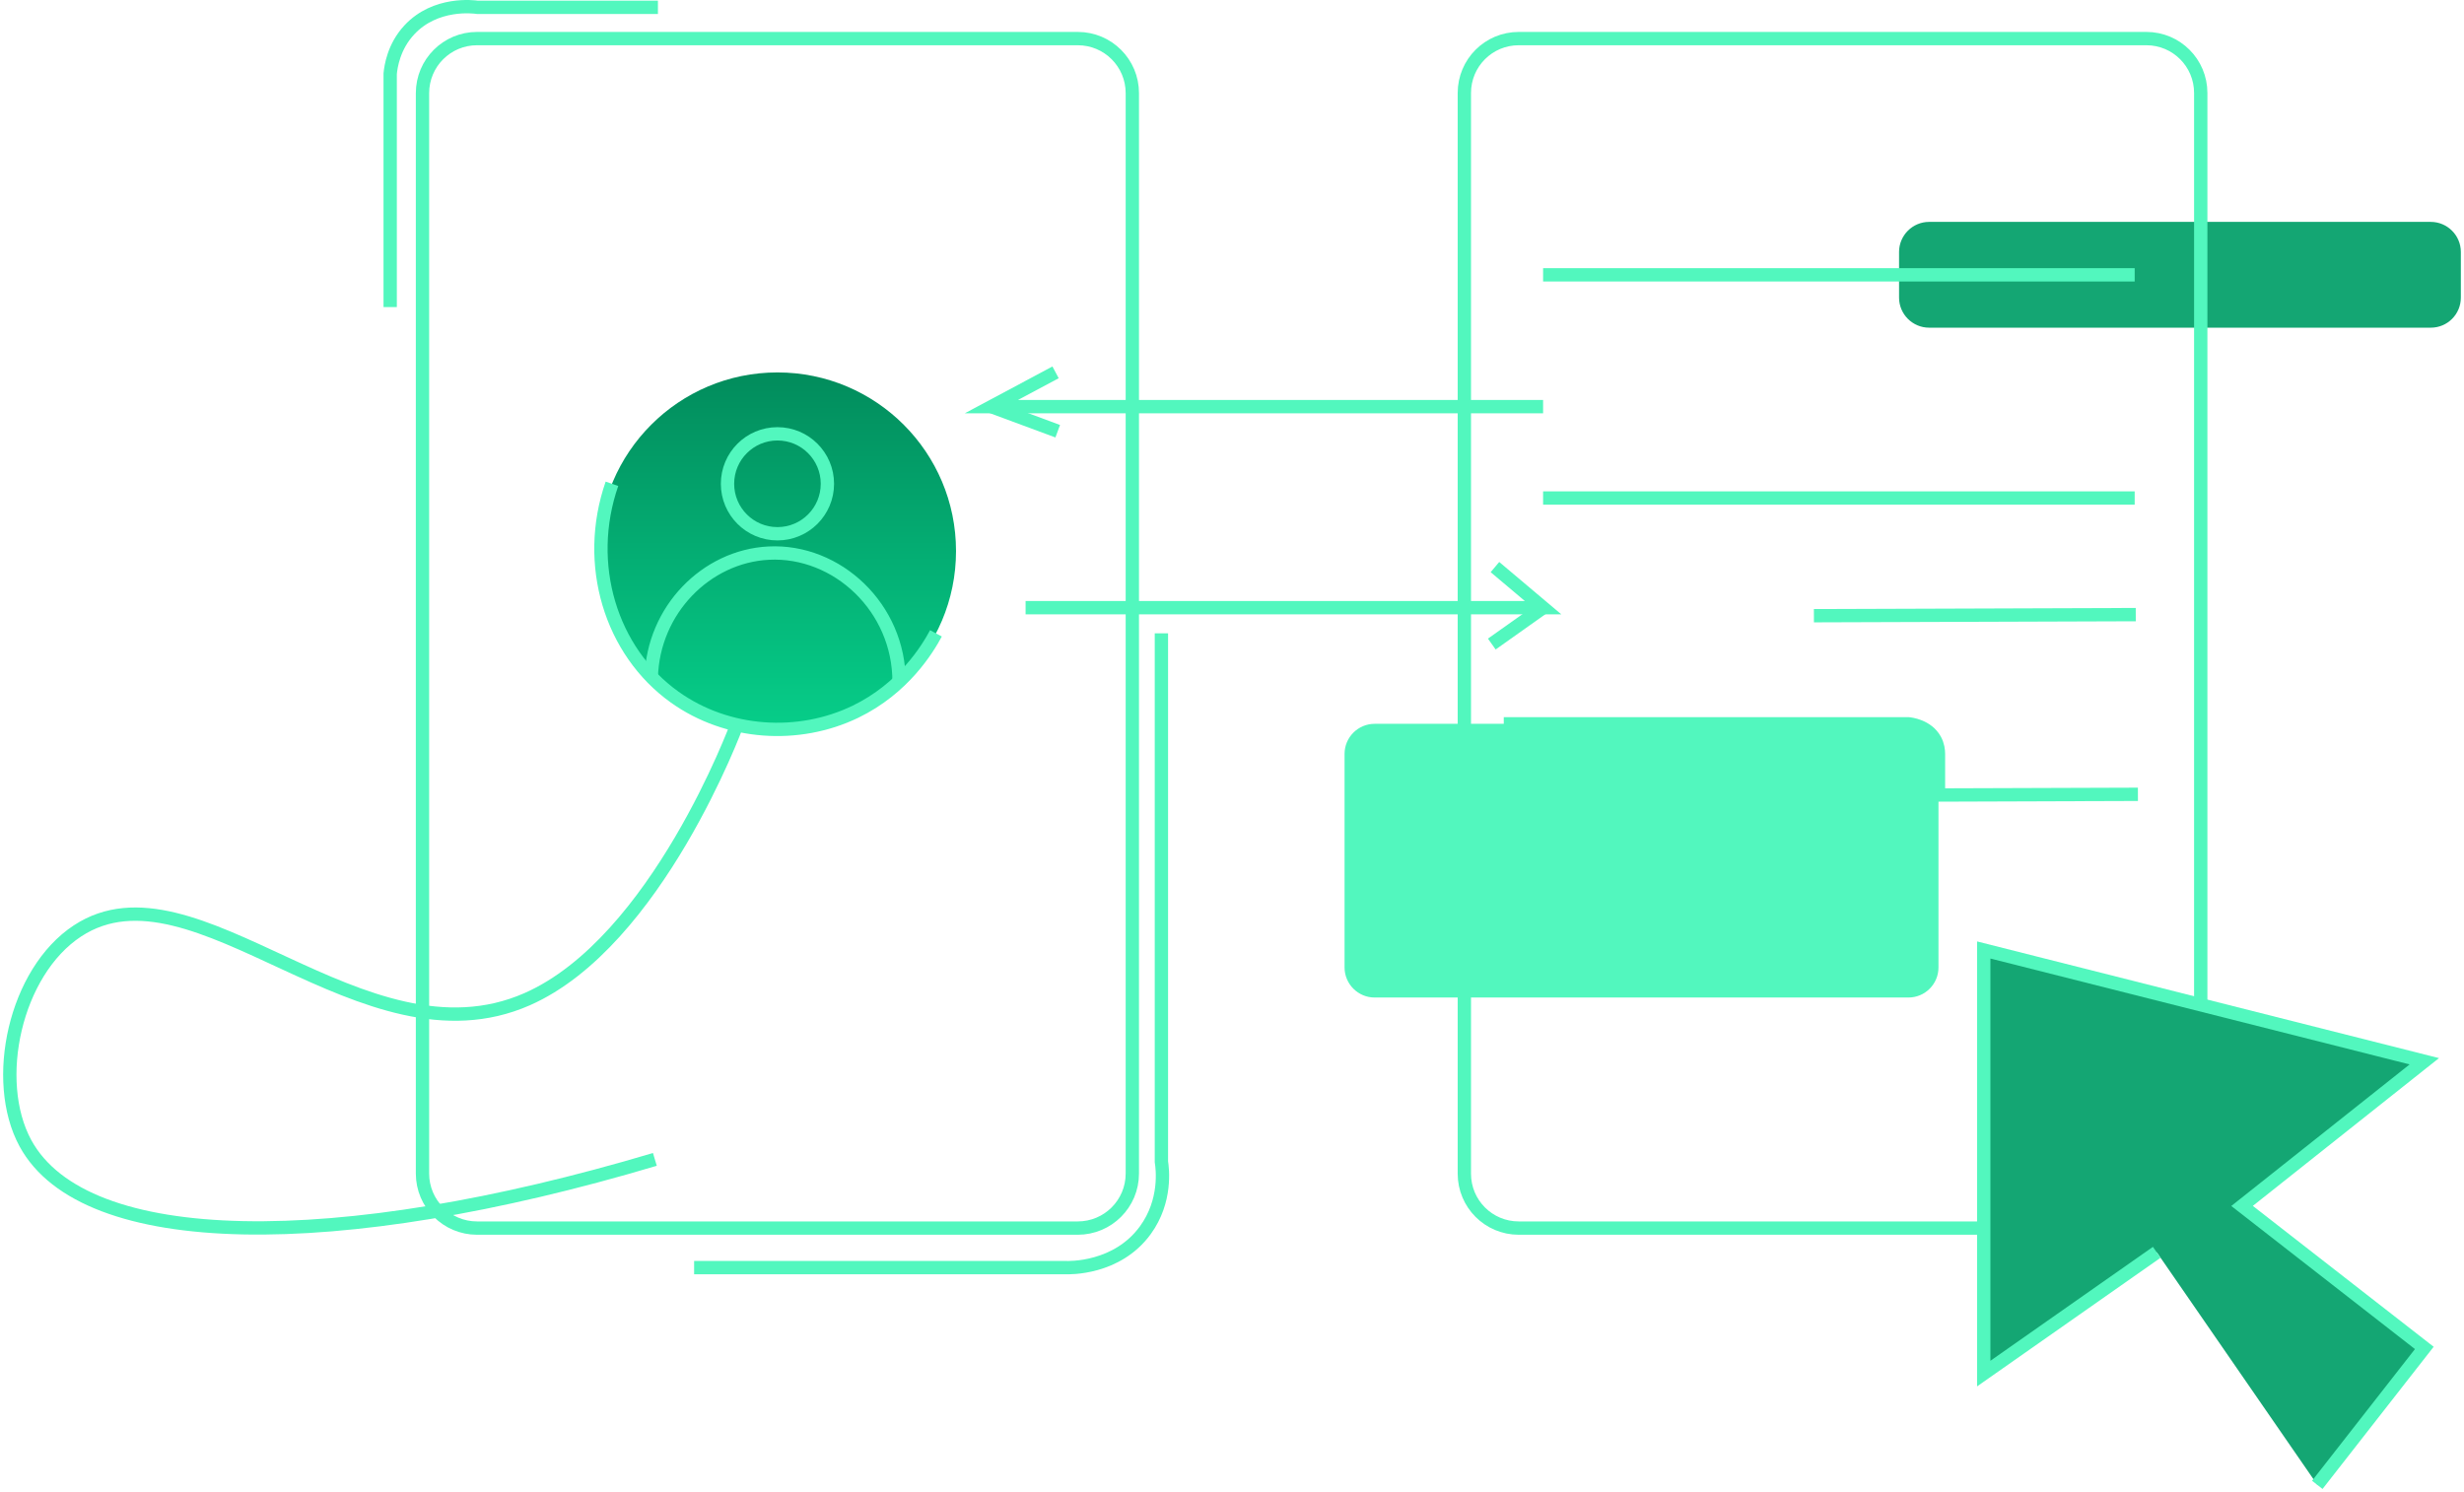 <svg width="370" height="224" viewBox="0 0 370 224" fill="none" xmlns="http://www.w3.org/2000/svg">
<path d="M365.012 49.212H289.681C287.194 49.212 285.167 47.184 285.167 44.696V37.84C285.167 35.352 287.194 33.324 289.681 33.324H365.012C367.499 33.324 369.526 35.352 369.526 37.84V44.696C369.526 47.197 367.513 49.212 365.012 49.212Z" fill="#14A673"/>
<path d="M286.572 149.81H206.416C203.929 149.81 201.902 147.781 201.902 145.294V113.221C201.902 110.733 203.929 108.705 206.416 108.705H286.572C289.059 108.705 291.086 110.733 291.086 113.221V145.294C291.086 147.795 289.059 149.81 286.572 149.81Z" fill="#52F7BE"/>
<path d="M161.844 184.437H71.632C67.105 184.437 63.442 180.773 63.442 176.243V13.989C63.442 9.459 67.105 5.795 71.632 5.795H161.844C166.371 5.795 170.034 9.459 170.034 13.989V176.243C170.034 180.773 166.371 184.437 161.844 184.437Z" stroke="#52F7BE" stroke-width="2" stroke-miterlimit="10"/>
<path d="M322.306 184.437H228.053C223.539 184.437 219.89 180.786 219.89 176.27V13.962C219.89 9.446 223.539 5.795 228.053 5.795H322.306C326.819 5.795 330.469 9.446 330.469 13.962V176.27C330.469 180.786 326.819 184.437 322.306 184.437Z" stroke="#52F7BE" stroke-width="2" stroke-miterlimit="10"/>
<path d="M116.744 109.584C131.553 109.584 143.558 97.573 143.558 82.758C143.558 67.942 131.553 55.932 116.744 55.932C101.936 55.932 89.931 67.942 89.931 82.758C89.931 97.573 101.936 109.584 116.744 109.584Z" fill="url(#paint0_linear_440_44449)"/>
<path d="M231.715 61.07H148.869L158.505 55.919" stroke="#52F7BE" stroke-width="2" stroke-miterlimit="10"/>
<path d="M154.005 91.263H231.715C229.31 89.234 226.904 87.193 224.485 85.165" stroke="#52F7BE" stroke-width="2" stroke-miterlimit="10"/>
<path d="M297.884 142.67V206.288C306.547 200.217 315.21 194.146 323.873 188.075C331.915 199.716 339.942 211.358 347.984 223L364.039 202.434C354.917 195.322 345.794 188.21 336.672 181.111C345.794 173.864 354.917 166.63 364.039 159.383L297.884 142.67Z" fill="#14A673"/>
<path d="M148.869 61.07C152.194 62.3 155.505 63.531 158.83 64.761" stroke="#52F7BE" stroke-width="2" stroke-miterlimit="10"/>
<path d="M231.716 91.263L224.012 96.725" stroke="#52F7BE" stroke-width="2" stroke-miterlimit="10"/>
<path d="M58.59 46.115V11.068C58.698 9.973 59.117 7.012 61.469 4.484C65.402 0.265 71.159 1.022 71.727 1.103C80.754 1.103 89.769 1.103 98.797 1.103" stroke="#52F7BE" stroke-width="2" stroke-miterlimit="10"/>
<path d="M174.399 95.116V174.472C174.561 175.5 175.196 180.34 171.993 184.748C167.736 190.603 160.533 190.4 159.951 190.373C141.382 190.373 122.799 190.373 104.23 190.373" stroke="#52F7BE" stroke-width="2" stroke-miterlimit="10"/>
<path d="M97.797 101.742C98.067 91.628 106.027 83.542 115.42 83.069C125.705 82.542 135.044 91.276 135.003 102.404" stroke="#52F7BE" stroke-width="2" stroke-miterlimit="10"/>
<path d="M116.744 80.162C120.887 80.162 124.245 76.802 124.245 72.658C124.245 68.513 120.887 65.153 116.744 65.153C112.602 65.153 109.244 68.513 109.244 72.658C109.244 76.802 112.602 80.162 116.744 80.162Z" stroke="#52F7BE" stroke-width="2" stroke-miterlimit="10"/>
<path d="M91.891 72.658C87.701 84.705 91.701 97.834 101.324 104.703C109.244 110.355 119.907 111.017 128.448 106.893C135.692 103.391 139.274 97.483 140.544 95.116" stroke="#52F7BE" stroke-width="2" stroke-miterlimit="10"/>
<path d="M98.337 174.121C50.481 188.386 12.721 188.048 3.814 171.687C-1.294 162.276 2.247 145.97 11.639 139.804C29.263 128.243 54.495 160.897 79.146 150.067C98.648 141.494 110.649 108.854 110.649 108.854" stroke="#52F7BE" stroke-width="2" stroke-miterlimit="10"/>
<path d="M231.715 41.275H320.549" stroke="#52F7BE" stroke-width="2" stroke-miterlimit="10"/>
<path d="M231.715 74.794H320.549" stroke="#52F7BE" stroke-width="2" stroke-miterlimit="10"/>
<path d="M272.381 92.466C288.491 92.412 304.601 92.358 320.711 92.304" stroke="#52F7BE" stroke-width="2" stroke-miterlimit="10"/>
<path d="M225.174 119.616C257.123 119.508 289.086 119.4 321.035 119.292" stroke="#52F7BE" stroke-width="2" stroke-miterlimit="10"/>
<path d="M225.809 108.705H286.572C286.842 108.732 289.397 108.989 290.559 111.098C291.005 111.91 291.086 112.721 291.086 113.221C291.086 115.249 291.086 117.264 291.086 119.292" stroke="#52F7BE" stroke-width="2" stroke-miterlimit="10"/>
<path d="M323.86 188.075L297.884 206.288V142.67L364.039 159.383L336.672 181.111L364.039 202.434L347.97 223" stroke="#52F7BE" stroke-width="2" stroke-miterlimit="10"/>
<defs>
<linearGradient id="paint0_linear_440_44449" x1="116.744" y1="55.932" x2="116.744" y2="109.584" gradientUnits="userSpaceOnUse">
<stop stop-color="#028C5C"/>
<stop offset="1" stop-color="#06CE89"/>
</linearGradient>
</defs>
</svg>
